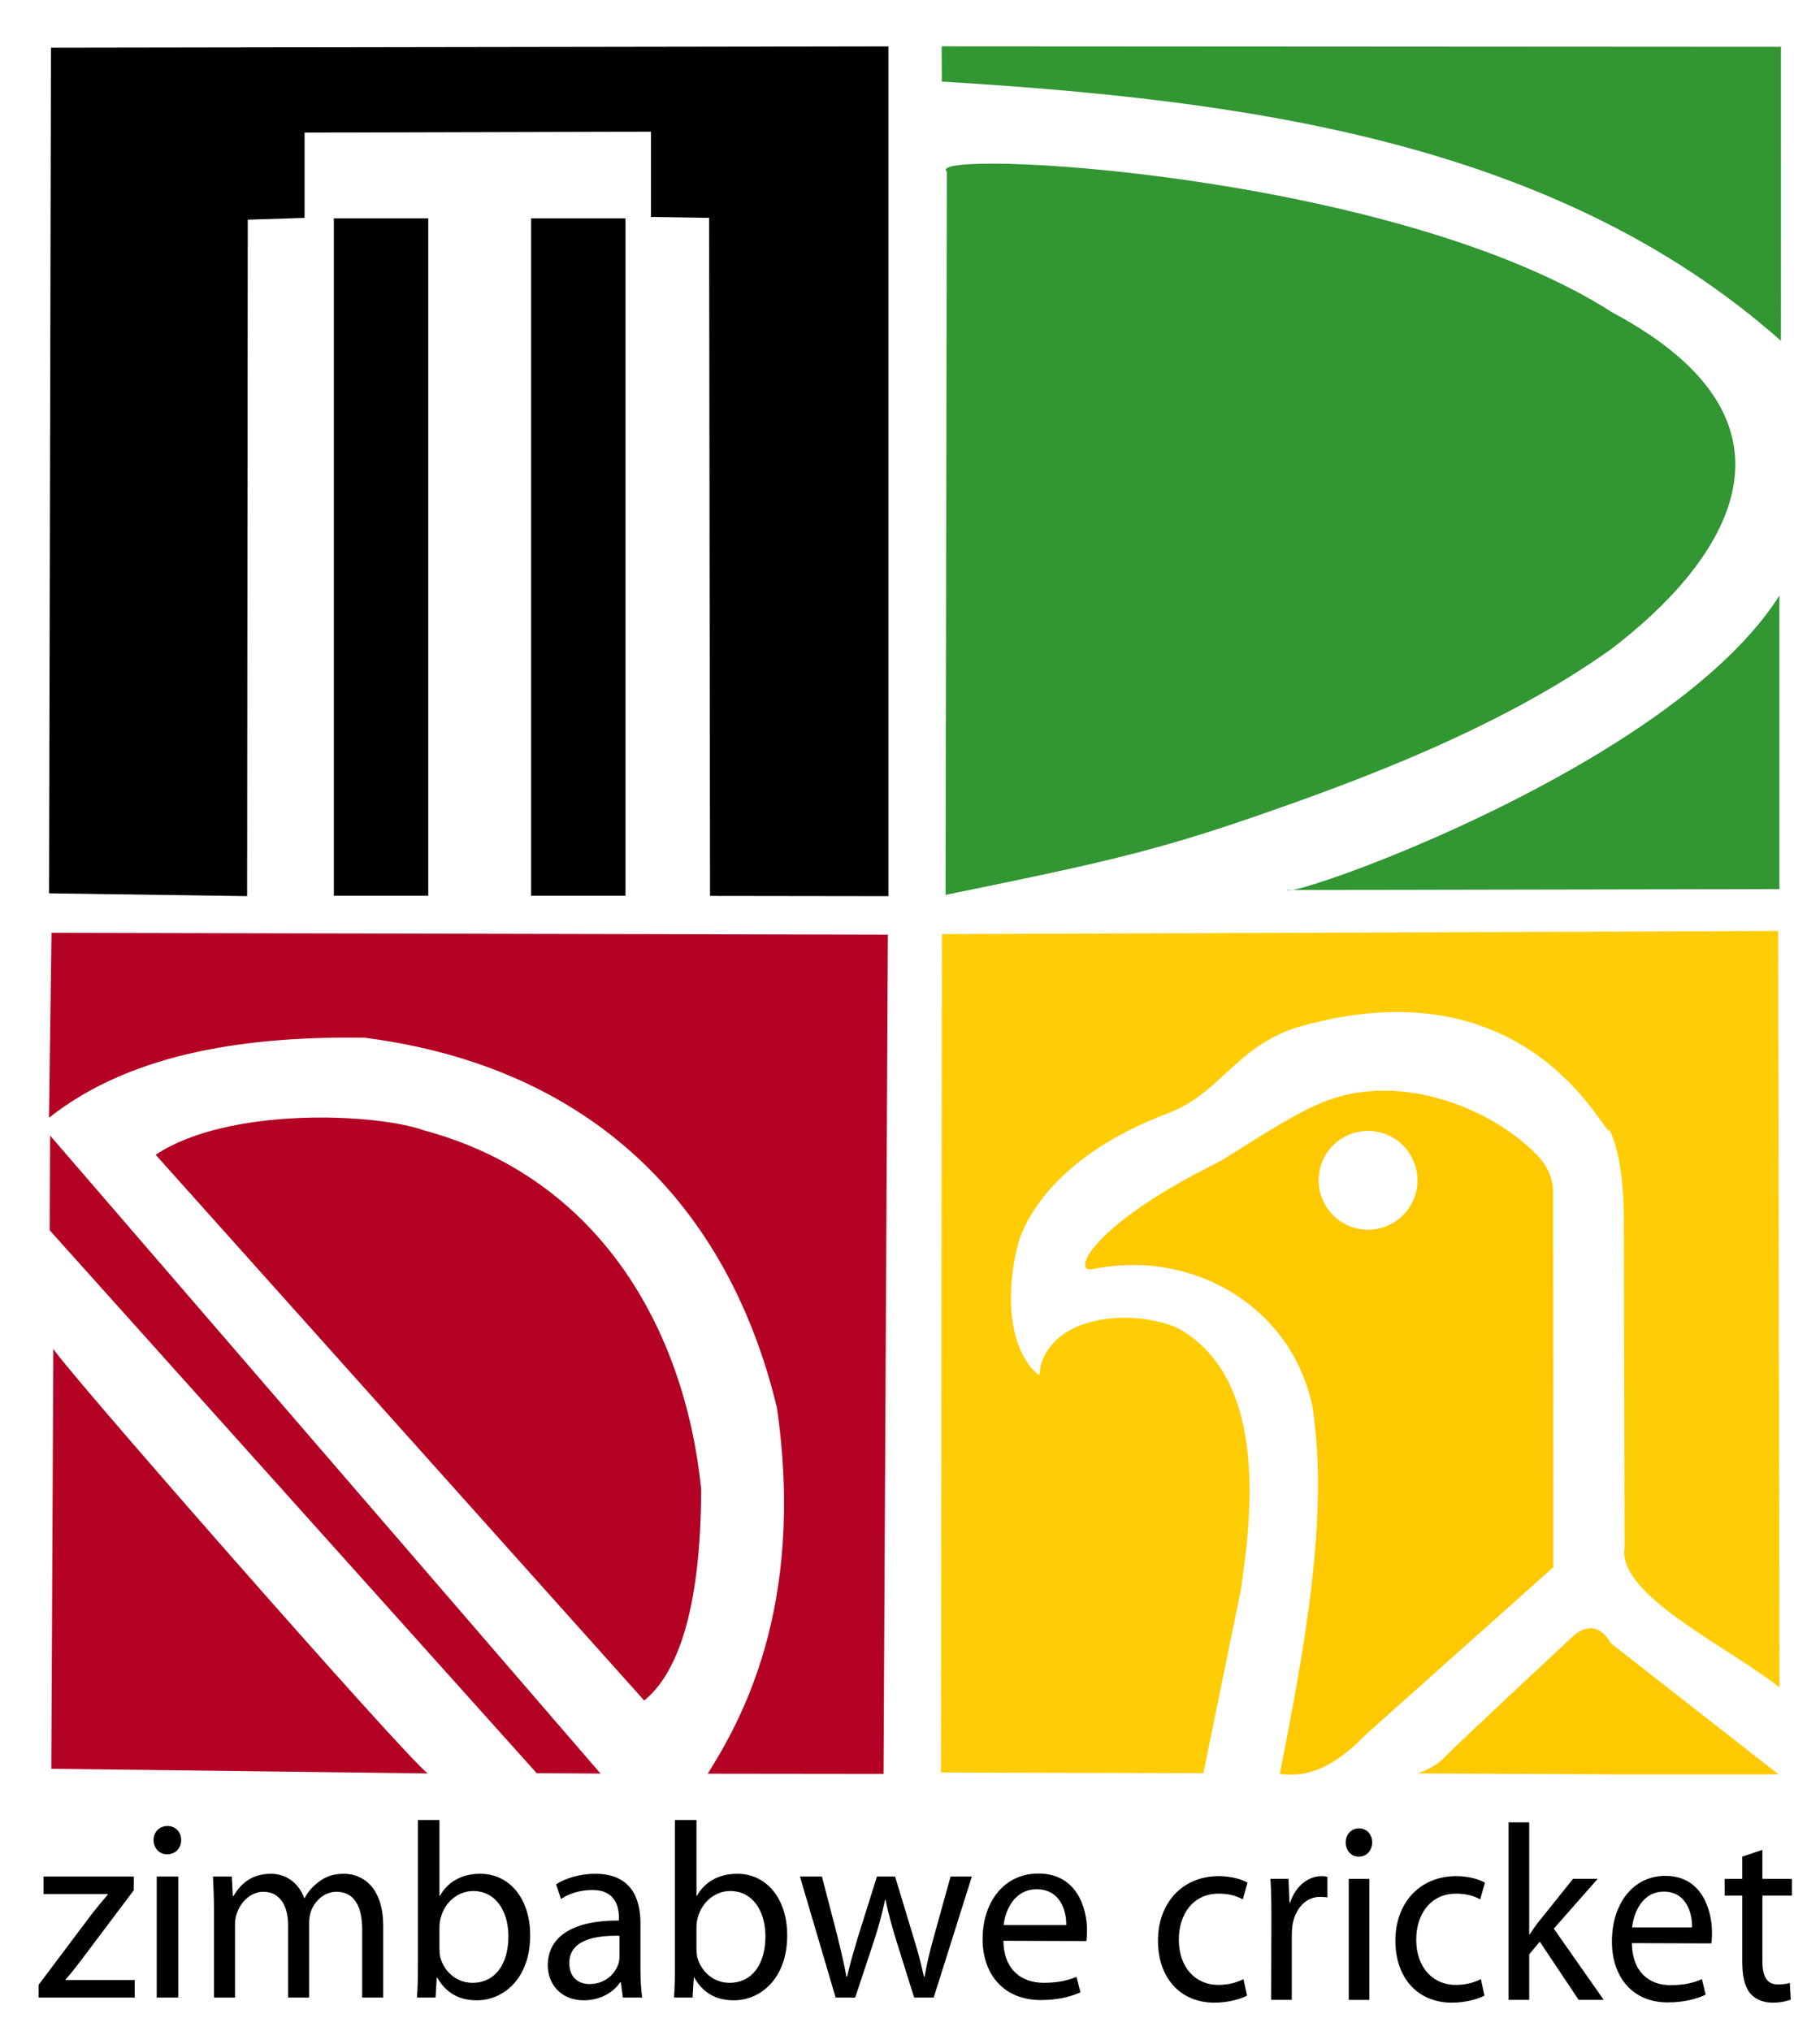 <?xml version="1.0" encoding="UTF-8" standalone="no"?>
<!-- Created with Inkscape (http://www.inkscape.org/) -->
<svg
   xmlns:svg="http://www.w3.org/2000/svg"
   xmlns="http://www.w3.org/2000/svg"
   version="1.0"
   width="259.927"
   height="289.937"
   viewBox="0 0 841.89 595.275"
   id="svg2"
   xml:space="preserve"
   style="overflow:visible">

<defs
   id="defs4">
	
	
		
	
		
</defs>














<g
   transform="translate(-121.941,-370.884)"
   id="g32">
</g>

<g
   transform="matrix(4.352,0,0,4.352,-1169.857,-879.047)"
   id="g2443"><path
     d="M 344.033,350.958 L 362.722,350.98 L 363.181,261.805 L 274.284,261.61 L 274.018,281.258 C 283.062,274.096 295.792,272.593 307.551,272.752 C 331.556,275.832 346.17,290.422 351.389,312.065 C 354.461,333.446 347.396,345.575 344.033,350.958 z"
     id="path2384"
     style="fill:#b40224" /><path
     d="M 314.279,350.929 L 274.261,350.435 L 274.479,305.751 C 273.575,305.493 312.139,349.497 314.279,350.929 z"
     id="path2428"
     style="fill:#b40224" /><path
     d="M 396.716,350.905 L 400.675,331.546 C 402.036,322.677 403.347,308.665 393.878,303.541 C 389.845,301.907 384.259,302.166 381.327,304.653 C 378.078,307.571 380.285,309.807 378.37,307.779 C 375.618,304.299 375.932,298.277 377.201,294.045 C 378.445,290.7 382.239,284.845 392.866,280.817 C 398.527,278.671 399.824,274.123 406.244,271.783 C 431.902,264.053 439.843,284.363 439.847,282.497 C 440.699,284.082 441.392,287.311 441.404,291.798 L 441.488,326.9 C 440.636,331.963 452.543,337.48 457.955,341.792 L 457.808,261.411 L 368.923,261.744 L 368.826,350.832 L 396.716,350.905 z"
     id="path2430"
     style="fill:#ffcd06" /><path
     d="M 410.125,279.344 C 406.518,280.513 399.665,285.309 397.986,286.144 C 384.702,292.752 382.659,297.828 384.955,297.347 C 395.414,295.154 406.066,301.2 408.316,311.954 C 410.099,323.632 407.451,337.703 404.839,350.988 C 406.491,351.128 409.464,351.483 413.973,346.807 L 433.914,329.012 L 433.89,288.757 C 433.752,287.412 433.165,286.233 432.201,285.237 C 427.334,280.219 417.919,276.548 410.125,279.344 z M 414.219,282.656 C 417.122,282.656 419.469,285.003 419.469,287.906 C 419.469,290.809 417.122,293.156 414.219,293.156 C 411.316,293.156 408.969,290.809 408.969,287.906 C 408.969,285.003 411.315,282.656 414.219,282.656 z"
     id="path2432"
     style="fill:#ffc902" /><path
     d="M 419.474,350.929 C 419.474,350.929 421.325,350.345 422.298,349.273 C 423.273,348.202 435.935,336.416 435.935,336.416 C 435.935,336.416 438.273,333.981 440.026,337.099 L 457.851,351.028 L 440.026,351.028 L 419.474,350.929 z"
     id="path2439"
     style="fill:#ffc902" /><path
     d="M 274.022,257.41 L 295.074,257.709 L 295.143,185.831 L 301.182,185.636 L 301.182,176.578 L 338,176.48 L 338,185.539 L 344.182,185.636 L 344.28,257.685 L 363.244,257.711 L 363.244,167.417 L 274.226,167.555 L 274.022,257.41 z"
     id="path2454" /><rect
     width="10.033"
     height="71.98"
     x="304.295"
     y="185.685"
     id="rect2462" /><rect
     width="10.033"
     height="71.98"
     x="325.261"
     y="185.685"
     id="rect2464" /><path
     d="M 369.448,180.71 C 366.66,178.249 416.786,180.645 440.25,195.724 C 463.09,207.935 451.133,223.069 440.044,231.47 C 429.643,238.888 416.872,244.059 405.539,248.079 C 392.696,252.634 387.726,253.831 369.31,257.573 L 369.448,180.71 z"
     id="path2468"
     style="fill:#329633" /><path
     d="M 457.944,225.775 L 457.944,256.961 L 405.607,257.058 C 405.99,258.019 446.425,243.917 457.944,225.775 z"
     id="path2470"
     style="fill:#329633" /><path
     d="M 458.107,198.705 L 458.109,167.462 L 368.897,167.409 L 368.914,171.154 C 400.377,173.079 433.916,177.239 458.107,198.705 z"
     id="path2472"
     style="fill:#329633" /><path
     d="M 285.353,285.192 C 293.137,280.017 308.915,280.806 313.834,282.588 C 332.365,287.554 341.569,303.504 343.336,320.692 C 343.307,334.008 340.634,340.463 337.283,343.184 L 285.353,285.192 z"
     id="path2476"
     style="fill:#b40224" /><path
     d="M 325.85,350.897 L 332.643,350.946 L 274.132,283.147 L 274.091,293.216 L 325.85,350.897 z"
     id="path2478"
     style="fill:#b40224" /><g
     id="g34">
	<path
   d="M 272.913,373.389 L 278.606,365.817 C 279.178,365.099 279.672,364.489 280.27,363.797 L 280.27,363.744 L 273.434,363.744 L 273.434,361.884 L 283.026,361.884 L 283.026,363.346 L 277.385,370.838 C 276.865,371.529 276.345,372.193 275.773,372.831 L 275.773,372.884 L 283.13,372.884 L 283.13,374.744 L 272.914,374.744 L 272.914,373.389 L 272.913,373.389 z"
   id="path36" />
	<path
   d="M 286.56,359.52 C 285.702,359.52 285.13,358.829 285.13,358.005 C 285.13,357.181 285.728,356.517 286.612,356.517 C 287.496,356.517 288.068,357.181 288.068,358.005 C 288.068,358.828 287.496,359.52 286.586,359.52 L 286.56,359.52 z M 285.468,374.744 L 285.468,361.884 L 287.756,361.884 L 287.756,374.744 L 285.468,374.744 z"
   id="path38" />
	<path
   d="M 291.55,365.364 C 291.55,364.01 291.498,362.946 291.446,361.884 L 293.448,361.884 L 293.552,363.956 L 293.63,363.956 C 294.332,362.734 295.502,361.592 297.608,361.592 C 299.297,361.592 300.597,362.655 301.143,364.169 L 301.195,364.169 C 301.585,363.425 302.105,362.894 302.625,362.495 C 303.379,361.91 304.185,361.592 305.381,361.592 C 307.07,361.592 309.54,362.708 309.54,367.172 L 309.54,374.744 L 307.304,374.744 L 307.304,367.464 C 307.304,364.966 306.394,363.505 304.575,363.505 C 303.249,363.505 302.262,364.488 301.846,365.604 C 301.742,365.95 301.664,366.375 301.664,366.773 L 301.664,374.745 L 299.428,374.745 L 299.428,367.04 C 299.428,364.967 298.544,363.506 296.803,363.506 C 295.399,363.506 294.334,364.675 293.97,365.844 C 293.84,366.19 293.788,366.588 293.788,366.987 L 293.788,374.746 L 291.552,374.746 L 291.552,365.364 L 291.55,365.364 z"
   id="path40" />
	<path
   d="M 313.23,355.879 L 315.518,355.879 L 315.518,363.93 L 315.57,363.93 C 316.376,362.495 317.831,361.592 319.859,361.592 C 322.978,361.592 325.162,364.249 325.162,368.128 C 325.162,372.751 322.303,375.036 319.495,375.036 C 317.676,375.036 316.246,374.319 315.284,372.618 L 315.232,372.618 L 315.102,374.744 L 313.126,374.744 C 313.204,373.867 313.23,372.565 313.23,371.423 L 313.23,355.879 z M 315.518,369.59 C 315.518,369.882 315.544,370.174 315.596,370.44 C 316.038,372.061 317.389,373.177 319.027,373.177 C 321.444,373.177 322.848,371.184 322.848,368.235 C 322.848,365.631 321.548,363.425 319.105,363.425 C 317.545,363.425 316.089,364.541 315.647,366.295 C 315.569,366.587 315.517,366.905 315.517,367.277 L 315.517,369.59 L 315.518,369.59 z"
   id="path42" />
	<path
   d="M 336.885,371.662 C 336.885,372.778 336.937,373.867 337.067,374.744 L 335.013,374.744 L 334.805,373.123 L 334.727,373.123 C 334.051,374.133 332.673,375.036 330.879,375.036 C 328.332,375.036 327.032,373.203 327.032,371.343 C 327.032,368.235 329.736,366.534 334.596,366.561 L 334.596,366.295 C 334.596,365.232 334.31,363.292 331.737,363.318 C 330.541,363.318 329.32,363.664 328.436,364.275 L 327.916,362.708 C 328.956,362.043 330.49,361.592 332.075,361.592 C 335.949,361.592 336.884,364.276 336.884,366.853 L 336.884,371.662 L 336.885,371.662 z M 334.649,368.181 C 332.153,368.128 329.32,368.58 329.32,371.077 C 329.32,372.618 330.308,373.309 331.452,373.309 C 333.116,373.309 334.181,372.246 334.545,371.157 C 334.623,370.918 334.649,370.652 334.649,370.413 L 334.649,368.181 z"
   id="path44" />
	<path
   d="M 340.55,355.879 L 342.838,355.879 L 342.838,363.93 L 342.89,363.93 C 343.696,362.495 345.151,361.592 347.179,361.592 C 350.298,361.592 352.482,364.249 352.482,368.128 C 352.482,372.751 349.623,375.036 346.815,375.036 C 344.995,375.036 343.565,374.319 342.604,372.618 L 342.552,372.618 L 342.422,374.744 L 340.446,374.744 C 340.524,373.867 340.55,372.565 340.55,371.423 L 340.55,355.879 z M 342.837,369.59 C 342.837,369.882 342.863,370.174 342.915,370.44 C 343.357,372.061 344.708,373.177 346.346,373.177 C 348.763,373.177 350.167,371.184 350.167,368.235 C 350.167,365.631 348.867,363.425 346.424,363.425 C 344.864,363.425 343.408,364.541 342.966,366.295 C 342.888,366.587 342.836,366.905 342.836,367.277 L 342.836,369.59 L 342.837,369.59 z"
   id="path46" />
	<path
   d="M 356.173,361.884 L 357.862,368.394 C 358.2,369.829 358.538,371.184 358.772,372.512 L 358.85,372.512 C 359.136,371.21 359.552,369.828 359.968,368.42 L 362.022,361.884 L 363.946,361.884 L 365.895,368.315 C 366.363,369.829 366.727,371.211 367.013,372.512 L 367.091,372.512 C 367.299,371.21 367.637,369.856 368.053,368.341 L 369.846,361.884 L 372.108,361.884 L 368.053,374.744 L 365.973,374.744 L 364.05,368.606 C 363.608,367.144 363.244,365.869 362.932,364.354 L 362.88,364.354 C 362.568,365.896 362.178,367.25 361.736,368.632 L 359.709,374.743 L 357.629,374.743 L 353.834,361.883 L 356.173,361.883 L 356.173,361.884 z"
   id="path48" />
	<path
   d="M 375.46,368.713 C 375.512,371.874 377.461,373.177 379.749,373.177 C 381.387,373.177 382.401,372.884 383.232,372.539 L 383.648,374.186 C 382.842,374.558 381.439,375.009 379.437,375.009 C 375.59,375.009 373.25,372.378 373.25,368.526 C 373.25,364.621 375.512,361.565 379.177,361.565 C 383.284,361.565 384.35,365.258 384.35,367.623 C 384.35,368.102 384.324,368.474 384.272,368.739 L 375.46,368.713 z M 382.141,367.039 C 382.167,365.577 381.543,363.239 378.995,363.239 C 376.656,363.239 375.668,365.418 375.486,367.039 L 382.141,367.039 z"
   id="path50" />
</g><g
     id="g52">
	<path
   d="M 401.357,374.542 C 400.784,374.835 399.513,375.286 397.894,375.286 C 394.257,375.286 391.891,372.656 391.891,368.697 C 391.891,364.738 394.432,361.842 398.368,361.842 C 399.663,361.842 400.809,362.187 401.407,362.532 L 400.908,364.312 C 400.385,364.02 399.563,363.701 398.367,363.701 C 395.601,363.701 394.107,365.907 394.107,368.591 C 394.107,371.567 395.901,373.4 398.292,373.4 C 399.538,373.4 400.36,373.082 400.982,372.79 L 401.357,374.542 z"
   id="path54" />
	<path
   d="M 403.947,366.146 C 403.947,364.631 403.922,363.329 403.847,362.133 L 405.765,362.133 L 405.865,364.657 L 405.94,364.657 C 406.488,362.929 407.833,361.841 409.303,361.841 C 409.528,361.841 409.702,361.867 409.901,361.92 L 409.901,364.1 C 409.652,364.073 409.427,364.046 409.129,364.046 C 407.585,364.046 406.488,365.295 406.19,367.022 C 406.14,367.368 406.115,367.74 406.115,368.138 L 406.115,374.993 L 403.923,374.993 L 403.947,366.146 z"
   id="path56" />
	<path
   d="M 413.214,359.77 C 412.392,359.77 411.844,359.079 411.844,358.255 C 411.844,357.431 412.417,356.767 413.264,356.767 C 414.111,356.767 414.659,357.431 414.659,358.255 C 414.659,359.078 414.111,359.77 413.239,359.77 L 413.214,359.77 z M 412.168,374.994 L 412.168,362.134 L 414.36,362.134 L 414.36,374.994 L 412.168,374.994 z"
   id="path58" />
	<path
   d="M 426.591,374.542 C 426.019,374.835 424.748,375.286 423.129,375.286 C 419.491,375.286 417.125,372.656 417.125,368.697 C 417.125,364.738 419.666,361.842 423.602,361.842 C 424.898,361.842 426.043,362.187 426.641,362.532 L 426.143,364.312 C 425.621,364.02 424.798,363.701 423.602,363.701 C 420.837,363.701 419.342,365.907 419.342,368.591 C 419.342,371.567 421.136,373.4 423.528,373.4 C 424.773,373.4 425.595,373.082 426.218,372.79 L 426.591,374.542 z"
   id="path60" />
	<path
   d="M 431.349,368.032 L 431.399,368.032 C 431.698,367.581 432.096,366.996 432.445,366.571 L 436.008,362.133 L 438.624,362.133 L 433.965,367.421 L 439.272,374.993 L 436.606,374.993 L 432.471,368.802 L 431.35,370.157 L 431.35,374.993 L 429.158,374.993 L 429.158,356.128 L 431.35,356.128 L 431.35,368.032 L 431.349,368.032 z"
   id="path62" />
	<path
   d="M 442.26,368.963 C 442.31,372.124 444.178,373.427 446.37,373.427 C 447.939,373.427 448.911,373.134 449.708,372.789 L 450.106,374.436 C 449.334,374.808 447.989,375.259 446.071,375.259 C 442.383,375.259 440.141,372.628 440.141,368.776 C 440.141,364.871 442.309,361.815 445.821,361.815 C 449.758,361.815 450.779,365.508 450.779,367.873 C 450.779,368.352 450.754,368.724 450.704,368.989 L 442.26,368.963 z M 448.663,367.289 C 448.687,365.827 448.09,363.489 445.648,363.489 C 443.406,363.489 442.46,365.668 442.285,367.289 L 448.663,367.289 z"
   id="path64" />
	<path
   d="M 456.135,359.052 L 456.135,362.134 L 459.274,362.134 L 459.274,363.914 L 456.135,363.914 L 456.135,370.849 C 456.135,372.444 456.559,373.347 457.78,373.347 C 458.378,373.347 458.726,373.294 459.051,373.188 L 459.151,374.968 C 458.727,375.127 458.054,375.286 457.208,375.286 C 456.187,375.286 455.364,374.914 454.842,374.304 C 454.243,373.586 453.994,372.444 453.994,370.929 L 453.994,363.914 L 452.126,363.914 L 452.126,362.134 L 453.994,362.134 L 453.994,359.77 L 456.135,359.052 z"
   id="path66" />
</g></g>
</svg>